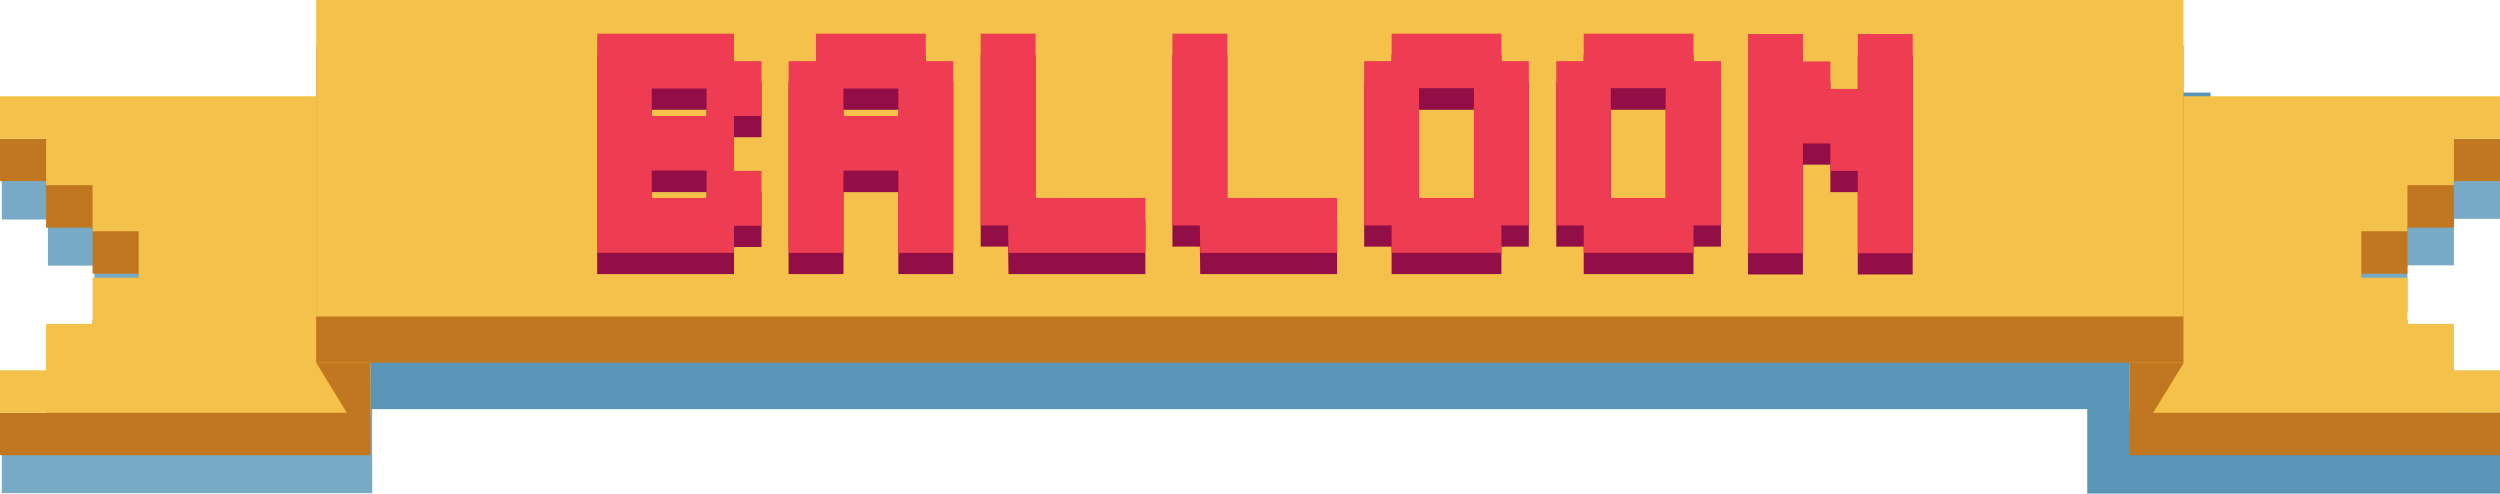 <!-- Generator: Adobe Illustrator 19.2.1, SVG Export Plug-In  -->
<svg version="1.1"
	 xmlns="http://www.w3.org/2000/svg" xmlns:xlink="http://www.w3.org/1999/xlink" xmlns:a="http://ns.adobe.com/AdobeSVGViewerExtensions/3.0/"
	 x="0px" y="0px" width="683.2px" height="134.9px" viewBox="0 0 683.2 134.9" style="enable-background:new 0 0 683.2 134.9;"
	 xml:space="preserve">
<style type="text/css">
	.st0{opacity:0.8;}
	.st1{fill:#5895B7;}
	.st2{fill:#C17620;}
	.st3{fill:#F4C24A;}
	.st4{fill:#910E46;}
	.st5{fill:#EE3D53;}
</style>
<defs>
</defs>
<g>
	<g class="st0">
		<g>
			<polygon class="st1" points="582,48.2 582,134.7 683.2,134.7 683.2,123.1 670.6,123.1 670.6,110.4 657.9,110.4 657.9,97.8
				645.3,97.8 645.3,85.1 657.9,85.1 657.9,72.5 670.6,72.5 670.6,59.8 683.2,59.8 683.2,48.2 			"/>
		</g>
		<polygon class="st1" points="596.8,109.4 582,133.6 582.1,109.4 		"/>
	</g>
	<rect x="93.8" y="25.3" class="st1" width="510.3" height="86.5"/>
	<rect x="570.4" y="103.3" class="st1" width="112.8" height="31.6"/>
	<g class="st0">
		<g>
			<polygon class="st1" points="101.7,48.4 101.7,134.8 0.5,134.8 0.5,123.2 13.1,123.2 13.1,110.6 25.8,110.6 25.8,97.9 38.4,97.9
				38.4,85.3 25.8,85.3 25.8,72.6 13.1,72.6 13.1,60 0.5,60 0.5,48.4 			"/>
		</g>
		<polygon class="st1" points="86.9,109.5 101.7,133.8 101.6,109.5 		"/>
	</g>
	<g>
		<g>
			<polygon class="st2" points="582,37.9 582,124.4 683.2,124.4 683.2,112.8 670.6,112.8 670.6,100.1 657.9,100.1 657.9,87.5
				645.3,87.5 645.3,74.8 657.9,74.8 657.9,62.2 670.6,62.2 670.6,49.5 683.2,49.5 683.2,37.9 			"/>
			<polygon class="st3" points="582,26.3 582,112.8 683.2,112.8 683.2,101.2 670.6,101.2 670.6,88.5 657.9,88.5 657.9,75.9
				645.3,75.9 645.3,63.2 657.9,63.2 657.9,50.6 670.6,50.6 670.6,37.9 683.2,37.9 683.2,26.3 			"/>
		</g>
		<polygon class="st2" points="596.8,99.1 582,123.3 582.1,99.1 		"/>
		<g>
			<g>
				<polygon class="st2" points="101.2,37.9 101.2,124.4 0,124.4 0,112.8 12.6,112.8 12.6,100.1 25.3,100.1 25.3,87.5 37.9,87.5
					37.9,74.8 25.3,74.8 25.3,62.2 12.6,62.2 12.6,49.5 0,49.5 0,37.9 				"/>
				<polygon class="st3" points="101.2,26.3 101.2,112.8 0,112.8 0,101.2 12.6,101.2 12.6,88.5 25.3,88.5 25.3,75.9 37.9,75.9
					37.9,63.2 25.3,63.2 25.3,50.6 12.6,50.6 12.6,37.9 0,37.9 0,26.3 				"/>
			</g>
			<polygon class="st2" points="86.4,99.1 101.2,123.3 101.1,99.1 			"/>
		</g>
		<g>
			<rect x="86.4" y="12.6" class="st2" width="510.3" height="86.5"/>
			<rect x="86.4" class="st3" width="510.3" height="86.5"/>
		</g>
	</g>
</g>
<g>
	<g>
		<path class="st4" d="M200.6,74.9h-37.4V15h37.4v7.5h7.5v15h-7.5v15h7.5v15h-7.5V74.9z M178.1,37.5h15V30h-15V37.5z M178.1,60h15
			v-7.5h-15V60z"/>
		<path class="st4" d="M230.5,74.9h-15V22.5h7.5V15h30v7.5h7.5v52.4h-15V52.5h-15V74.9z M245.5,37.5V30h-15v7.5H245.5z"/>
		<path class="st4" d="M275.5,67.4H268V15h15v44.9h30v15h-37.4L275.5,67.4L275.5,67.4z"/>
		<path class="st4" d="M327.9,67.4h-7.5V15h15v44.9h30v15H328L327.9,67.4L327.9,67.4z"/>
		<path class="st4" d="M372.8,22.5h7.5V15h30v7.5h7.5v44.9h-7.5v7.5h-30v-7.5h-7.5V22.5z M387.8,60h15V30h-15V60z"/>
		<path class="st4" d="M425.3,22.5h7.5V15h30v7.5h7.5v44.9h-7.5v7.5h-30v-7.5h-7.5V22.5z M440.2,60h15V30h-15V60z"/>
		<path class="st4" d="M500.2,45h-7.5v30h-15V15.1h15v7.5h7.5v7.5h7.5v-15h15V75h-15V52.5h-7.5V45z"/>
	</g>
	<g>
		<path class="st5" d="M200.6,69.1h-37.4V9.2h37.4v7.5h7.5v15h-7.5v15h7.5v15h-7.5V69.1z M178.1,31.7h15v-7.5h-15V31.7z M178.1,54.1
			h15v-7.5h-15V54.1z"/>
		<path class="st5" d="M230.5,69.1h-15V16.7h7.5V9.2h30v7.5h7.5v52.4h-15V46.6h-15V69.1z M245.5,31.7v-7.5h-15v7.5H245.5z"/>
		<path class="st5" d="M275.5,61.6H268V9.2h15v44.9h30v15h-37.4L275.5,61.6L275.5,61.6z"/>
		<path class="st5" d="M327.9,61.6h-7.5V9.2h15v44.9h30v15H328L327.9,61.6L327.9,61.6z"/>
		<path class="st5" d="M372.8,16.7h7.5V9.2h30v7.5h7.5v44.9h-7.5v7.5h-30v-7.5h-7.5V16.7z M387.8,54.1h15v-30h-15V54.1z"/>
		<path class="st5" d="M425.3,16.7h7.5V9.2h30v7.5h7.5v44.9h-7.5v7.5h-30v-7.5h-7.5V16.7z M440.2,54.1h15v-30h-15V54.1z"/>
		<path class="st5" d="M500.2,39.2h-7.5v30h-15V9.3h15v7.5h7.5v7.5h7.5v-15h15v59.9h-15V46.7h-7.5V39.2z"/>
	</g>
</g>
</svg>
